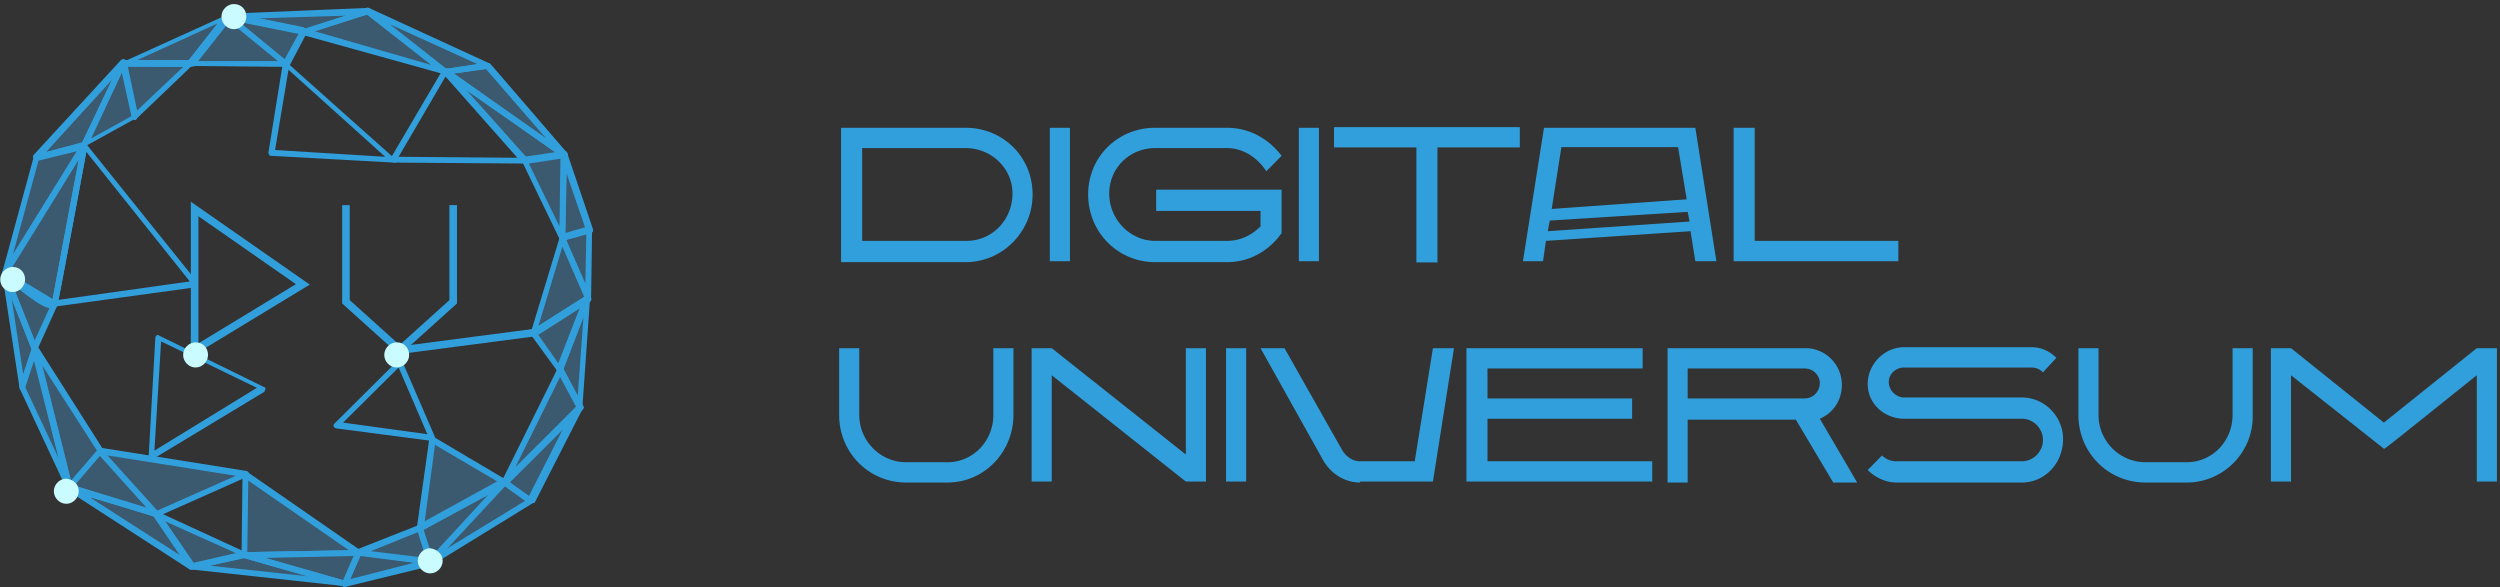 <svg xmlns="http://www.w3.org/2000/svg" width="264" height="62" fill="none"><rect width="100%" height="100%" fill="#333333" stroke="none"/><path fill="#319FDC" d="M101.964 27.683H88.817V13.494h13.147c3.944 0 7.079 3.063 7.079 7.043 0 3.88-3.135 7.146-7.079 7.146Zm0-12.045H91.042v9.799h11.023c2.73 0 4.854-2.246 4.854-5.002 0-2.653-2.225-4.797-4.955-4.797Zm8.899-2.144h2.124v14.087h-2.124V13.494Zm18.71 14.189h-7.585c-3.944 0-7.079-3.165-7.079-7.146 0-3.98 3.135-7.043 7.079-7.043h7.585c2.427 0 4.45 1.225 5.764 2.96l-1.618 1.634c-.91-1.43-2.427-2.45-4.146-2.45h-7.585c-2.731 0-4.854 2.144-4.854 4.797 0 2.756 2.224 5.002 4.854 5.002h7.585c1.416 0 2.629-.613 3.539-1.531v-1.633h-11.023v-2.246h13.248v4.593c-1.314 1.838-3.337 3.063-5.764 3.063Zm7.585-14.189h2.123v14.087h-2.123V13.494Zm14.537 14.219h-2.124V15.566h-8.697v-2.144h19.62v2.144h-8.698v12.147h-.101Zm26.826-3.297-15.271 1.021-.304 2.143h-2.123l2.225-14.086h15.978l2.225 14.087h-2.225l-.505-3.165Zm-14.867-1.123-.202 1.123 14.968-1.02-.203-1.021-14.563.918Zm1.214-7.655-1.011 6.43 14.259-1.02-.91-5.512h-12.338v.102Zm18.305-2.144h2.124v11.943h15.169v2.143h-17.394V13.495h.101Zm-83.131 37.461h-4.348c-3.945 0-7.08-3.164-7.08-7.145v-7.043h2.124v7.043c0 2.756 2.225 5.002 4.956 5.002h4.348c2.731 0 4.855-2.246 4.855-5.002v-7.043h2.123v7.043c0 3.879-3.034 7.145-6.978 7.145Zm11.024-11.33v11.228h-2.124V36.767h2.124l14.158 11.228V36.767h2.124v14.086h-2.124l-14.158-11.228Zm18.406-2.858h2.123v14.086h-2.123V36.767Zm14.158 14.188c-1.618 0-3.034-.918-3.843-2.245l-6.675-11.943h2.529l6.068 10.718c.404.714 1.112 1.225 1.921 1.225h5.765l1.921-11.943h2.225l-2.225 14.086h-7.686v.102Zm11.327-14.188h18.507v2.144h-16.383v3.164h15.271v2.143h-15.271v4.492h17.394v2.143h-19.619V36.767h.101Zm34.688 7.553h-11.428v6.635h-2.123V36.767h14.563c2.123 0 3.843 1.735 3.843 3.879 0 1.633-.911 2.96-2.326 3.572l3.944 6.737h-2.529l-3.944-6.634Zm.91-5.41h-12.338v3.165h12.338c.911 0 1.619-.715 1.619-1.633 0-.817-.708-1.531-1.619-1.531Zm22.957 12.045h-13.248c-1.112 0-2.225-.51-3.034-1.327l1.517-1.53c.405.407.91.612 1.517.612h13.248c1.214 0 2.225-1.021 2.225-2.246s-1.011-2.245-2.225-2.245h-12.439c-2.022 0-3.843-1.532-3.843-3.675 0-2.042 1.719-3.879 3.843-3.879h13.451c1.011 0 1.921.408 2.629 1.123l-1.416 1.53a1.666 1.666 0 0 0-1.213-.51h-13.451c-.809 0-1.618.613-1.618 1.532 0 .918.809 1.633 1.618 1.633h12.439c2.428 0 4.349 2.041 4.349 4.389 0 2.552-1.921 4.593-4.349 4.593Zm17.395 0h-4.349c-3.944 0-7.079-3.164-7.079-7.145v-7.043h2.124v7.043c0 2.756 2.225 5.002 4.955 5.002h4.349c2.731 0 4.854-2.246 4.854-5.002v-7.043h2.124v7.043c.101 3.879-3.034 7.145-6.978 7.145Zm30.643-11.33c-9.81 7.86-9.81 7.86-9.81 7.758l-9.809-7.758v11.228h-2.124V36.767h2.124l9.809 7.86 9.81-7.86h2.124v14.086h-2.124V39.625Z"/><path stroke="#319FDC" stroke-miterlimit="10" stroke-width=".8" d="m42.296 36.971 14.057-1.837"/><path fill="#4A9FDC" d="m3.866 16.659 9.101-10.003-4.045 8.676-5.056 1.327ZM.528 28.907 3.866 16.66l5.056-1.327L.528 28.907ZM2.349 40.85.529 28.907l3.134 7.962L2.35 40.85Zm4.955 10.616L2.35 40.85l1.314-3.98 3.641 14.596Zm12.945 8.37-12.945-8.37 9.203 2.858 3.742 5.512Zm15.979 1.735-15.979-1.735 5.562-1.225 10.417 2.96Zm9.202-2.246c-3.033.715-5.966 1.531-9 2.246.506-1.123 1.011-2.144 1.416-3.267l7.585 1.021Zm10.62-6.43-10.619 6.43 7.888-8.472 2.73 2.042Z" opacity=".36"/><path fill="#4A9FDC" d="M61.106 42.994a457.825 457.825 0 0 0-5.056 9.9l-2.73-1.939c2.528-2.654 5.157-5.307 7.786-7.961Zm1.012-11.534c-.304 3.878-.607 7.655-.81 11.533l-2.123-3.98 2.933-7.554ZM24.092 1.756l-11.124 4.9 7.18.101 3.944-5.001Zm14.765-.612-14.765.612 7.99 1.633 6.775-2.245Zm12.541 5.818-12.54-5.818 8.191 6.43 4.349-.612Z" opacity=".36"/><path fill="#4A9FDC" d="m59.488 16.352-8.09-9.39-4.349.612 12.44 8.778Zm2.731 8.064-2.73-8.064-.102 8.779 2.832-.715Z" opacity=".36"/><path fill="#4A9FDC" d="m62.118 31.46.1-7.044-2.83.715 2.73 6.328ZM25.811 58.61l10.62 3.063 1.415-3.266-12.035.204Zm-9.304-4.286 3.742 5.512 5.562-1.225-9.304-4.287Zm-9.203-2.858 9.203 2.858-5.967-6.635-3.236 3.777ZM3.663 36.87l3.641 14.596 3.236-3.777-6.877-10.82Z" opacity=".36"/><path fill="#4A9FDC" d="m.528 28.907 3.135 7.962 2.124-4.797-5.259-3.165Z" opacity=".36"/><path fill="#4A9FDC" d="M8.922 15.332.528 28.907s4.956 4.492 5.26 3.165c.201-1.327 3.134-16.74 3.134-16.74Zm11.226-8.574-7.18-.102 1.314 5.716 5.866-5.614ZM8.922 15.332l4.045-8.676 1.315 5.716-5.36 2.96Zm15.17-13.576-3.944 5.001H30.26l-6.169-5.001Zm7.989 1.633-7.989-1.633 6.17 5.001 1.82-3.368Z" opacity=".36"/><path fill="#4A9FDC" d="m47.05 7.574-8.193-6.43-6.776 2.245L47.05 7.574Zm12.438 8.778L47.05 7.574l8.394 9.39 4.045-.612Z" opacity=".36"/><path fill="#4A9FDC" d="m59.387 25.13.101-8.778-4.045.613 3.944 8.166Zm2.731 6.33-2.73-6.33-3.035 10.004 5.765-3.675Z" opacity=".36"/><path fill="#4A9FDC" d="m59.185 39.013 2.933-7.554-5.765 3.675 2.832 3.879Zm-5.865 11.84 7.888-7.86-2.023-3.98-5.866 11.84Zm-15.474 7.554 7.585.918-1.112-3.572-6.473 2.654Z" opacity=".36"/><path fill="#4A9FDC" d="m53.32 50.853-9.002 4.9 1.113 3.572 7.888-8.472Zm-42.78-3.164 5.967 6.635 9.405-4.185-15.372-2.45ZM25.811 58.61c0-.816.102-8.471.102-8.471l11.933 8.268-12.035.204Z" opacity=".36"/><path fill="#4A9FDC" d="m53.32 50.853-9.002 4.9 1.315-9.289 7.686 4.39Z" opacity=".36"/><path fill="#319FDC" d="M3.866 16.965c-.102 0-.203-.102-.304-.204a.313.313 0 0 1 0-.409L12.765 6.35a.305.305 0 0 1 .405 0c.1.102.202.306.1.409l-4.146 8.676c0 .102-.1.102-.202.204l-5.056 1.327Zm7.99-8.574-6.979 7.655 3.843-1.02 3.135-6.635Z"/><path fill="#319FDC" d="M.528 29.214h-.1c-.102-.102-.203-.205-.203-.409l3.337-12.248c0-.103.101-.205.203-.205l5.056-1.327c.101 0 .304 0 .304.102.1.102.1.205 0 .307L.73 29.009c0 .102-.102.205-.203.205Zm3.54-12.25-2.73 10.004 6.876-11.024-4.146 1.02Z"/><path fill="#319FDC" d="M2.349 41.156c-.203 0-.304-.102-.304-.306L.225 28.907c0-.204.101-.306.202-.306.202 0 .304 0 .405.204l3.135 7.962v.204l-1.315 3.981c-.101.102-.202.204-.303.204Zm-1.113-9.595 1.214 7.962.91-2.654-2.124-5.308Z"/><path fill="#319FDC" d="M7.304 51.772c-.101 0-.202-.102-.303-.204L2.045 40.952v-.204l1.315-3.98c0-.103.202-.205.303-.205.102 0 .304.102.304.204l3.64 14.597c0 .204 0 .306-.202.408h-.1ZM2.652 40.85l3.54 7.553-2.63-10.411-.91 2.858Z"/><path fill="#319FDC" d="M20.25 60.142h-.203l-12.945-8.37C7 51.67 6.9 51.466 7 51.364c.1-.102.202-.205.404-.205l9.203 2.858c.101 0 .101.103.203.103l3.741 5.512a.313.313 0 0 1 0 .408c-.1.102-.202.102-.303.102ZM9.427 52.486l9.709 6.227-2.832-4.185-6.877-2.042Z"/><path fill="#319FDC" d="M36.228 61.877c-.101 0-.101 0 0 0l-15.979-1.735c-.202 0-.303-.102-.303-.306 0-.205.1-.307.202-.307l5.562-1.225h.203l10.315 2.96c.202 0 .303.205.202.409 0 .102-.1.204-.202.204ZM22.17 59.733l10.315 1.123-6.776-1.94-3.54.818Z"/><path fill="#319FDC" d="M36.43 61.98c-.1 0-.202 0-.202-.103-.101-.102-.101-.204 0-.306l1.416-3.267c.1-.102.202-.204.303-.204l7.585 1.021c.101 0 .304.102.304.306 0 .102-.102.306-.203.306L36.43 61.98Zm1.618-3.267-1.112 2.45 6.776-1.736-5.664-.714Z"/><path fill="#319FDC" d="M45.43 59.632c-.1 0-.201 0-.201-.103a.312.312 0 0 1 0-.408l7.787-8.472a.305.305 0 0 1 .404 0l2.73 1.94c.102.102.102.204.102.306 0 .102-.101.204-.101.306l-10.619 6.533c0-.102 0-.102-.101-.102Zm7.89-8.268-6.069 6.532 8.192-5.001-2.124-1.531Z"/><path fill="#319FDC" d="M56.05 53.2c-.101 0-.101 0-.202-.101l-2.731-1.94c-.101-.102-.101-.102-.101-.204s0-.204.101-.204l7.888-7.962a.306.306 0 0 1 .405 0c.101.102.202.307.101.409l-5.057 9.9c-.202 0-.202.103-.404.103Zm-2.326-2.347 2.124 1.531 3.944-7.757-6.068 6.226Z"/><path fill="#319FDC" d="M61.208 43.3c-.102 0-.203-.102-.304-.204l-2.124-3.981c0-.102-.1-.204 0-.306l2.933-7.554c.101-.102.203-.204.405-.204.1 0 .303.204.202.306l-.81 11.535c0 .306-.1.408-.302.408.1 0 .1 0 0 0Zm-1.72-4.287 1.517 2.858.607-8.37-2.124 5.512ZM20.148 7.064h-7.08c-.1 0-.303-.102-.303-.204s0-.307.202-.307l11.024-5.001c.101-.102.303 0 .404.102a.313.313 0 0 1 0 .408l-3.944 5.002c-.1-.102-.202 0-.303 0Zm-5.663-.715h5.46L22.98 2.47l-8.495 3.88Z"/><path fill="#319FDC" d="m32.081 3.695-8.09-1.633c-.202 0-.303-.204-.202-.306 0-.204.1-.306.303-.306L38.857.837c.203 0 .304.102.304.306 0 .205-.101.307-.203.307l-6.877 2.245Zm-5.36-1.735 5.36 1.123 4.45-1.43-9.81.307Z"/><path fill="#319FDC" d="M47.05 7.88c-.102 0-.102 0-.203-.102l-8.192-6.43c-.101-.103-.202-.307-.101-.409.101-.102.202-.204.404-.102L51.6 6.655c.101.102.202.205.202.307 0 .102-.1.204-.303.306l-4.45.612Zm-5.867-5.308 5.967 4.696 3.236-.51-9.203-4.186Z"/><path fill="#319FDC" d="M59.488 16.659c-.1 0-.1 0-.202-.102l-12.44-8.779c-.1-.102-.201-.204-.1-.306 0-.102.1-.204.303-.204l4.45-.612c.101 0 .202 0 .303.102l8.09 9.39a.313.313 0 0 1 0 .409c-.201.102-.303.102-.404.102Zm-11.63-8.88 9.81 6.838-6.371-7.349-3.439.51Z"/><path fill="#319FDC" d="M59.387 25.437c-.1 0-.1 0-.202-.102-.101-.102-.101-.204-.101-.306l.202-8.779c0-.204.101-.306.303-.306.203 0 .304.102.304.204l2.73 8.064v.204c0 .102-.1.102-.202.204l-3.034.817Zm.405-7.247-.101 6.532 2.123-.612-2.022-5.92Z"/><path fill="#319FDC" d="M62.118 31.765c-.101 0-.203-.102-.304-.204l-2.73-6.328v-.306c0-.103.1-.103.202-.205l2.832-.816c.1 0 .202 0 .303.102.101.102.101.204.101.306l-.1 7.043c0 .306-.102.408-.304.408Zm-2.326-6.43 2.022 4.593.102-5.206-2.124.613ZM36.43 61.98l-10.72-3.063c-.1 0-.202-.204-.202-.306 0-.204.101-.306.303-.306l12.035-.205c.101 0 .202.102.303.102.102.102.102.205 0 .307l-1.415 3.266c-.102.102-.203.204-.304.204Zm-8.495-3.063 8.293 2.348 1.112-2.552-9.405.204Z"/><path fill="#319FDC" d="M20.25 60.142c-.102 0-.203 0-.304-.102l-3.742-5.512v-.408c.1-.102.202-.102.404-.102l9.305 4.287c.1.102.202.204.202.306 0 .102-.101.204-.202.306l-5.664 1.225c.101 0 .101 0 0 0Zm-2.833-5.104 3.034 4.39 4.45-1.021-7.484-3.369Z"/><path fill="#319FDC" d="m16.507 54.63-9.304-2.858c-.101 0-.202-.102-.202-.204s0-.204.1-.306l3.237-3.777c.101-.102.101-.102.202-.102.102 0 .203 0 .203.102l5.966 6.635a.313.313 0 0 1 0 .408s-.1.102-.202.102ZM7.81 51.262l7.686 2.347-4.956-5.512-2.73 3.165Z"/><path fill="#319FDC" d="M7.304 51.772c-.101 0-.101 0 0 0-.202 0-.303-.102-.303-.204L3.36 36.869c0-.102 0-.306.202-.408.101-.102.304 0 .405.102l6.877 10.82a.313.313 0 0 1 0 .408l-3.236 3.777c-.203.204-.304.204-.304.204ZM4.472 38.604l3.034 12.147 2.731-3.164-5.765-8.983Z"/><path fill="#319FDC" d="M3.663 37.175c-.1 0-.202-.102-.303-.204L.225 29.01c-.101-.103 0-.307.101-.409H.63l5.26 3.165c.202.102.202.306.202.408l-2.124 4.695c-.101.204-.202.306-.304.306Zm-2.528-7.553 2.528 6.329 1.72-3.777-4.248-2.552Z"/><path fill="#319FDC" d="M5.484 32.582c-1.214 0-3.944-2.45-5.158-3.47-.101-.102-.101-.307-.101-.409l8.394-13.575c.101-.103.202-.205.404-.103.102.102.203.205.203.307 0 .204-2.832 15.413-3.135 16.74 0 .204-.203.408-.405.408-.101.102-.101.102-.202.102ZM.933 28.805c2.124 1.838 4.146 3.267 4.55 3.165.203-1.021 2.023-11.024 2.832-15.107L.933 28.805Zm13.349-16.127c-.1 0-.1 0 0 0-.202 0-.303-.102-.303-.205l-1.214-5.716c0-.102 0-.204.101-.306.101-.102.101-.102.203-.102h7.079c.101 0 .202.102.303.204 0 .102 0 .306-.1.306l-5.866 5.614c-.102.205-.203.205-.203.205Zm-.91-5.716 1.011 4.797 4.956-4.695-5.967-.102Z"/><path fill="#319FDC" d="M8.922 15.638c-.1 0-.202 0-.202-.102-.101-.102-.101-.204-.101-.409l4.146-8.676c.101-.102.203-.204.304-.204.1 0 .202.102.303.204l1.214 5.716c0 .102 0 .306-.203.306l-5.36 2.96c0 .205-.1.205-.1.205Zm3.944-7.962L9.63 14.617l4.248-2.348-1.012-4.593Zm17.395-.612-10.113-.102c-.101 0-.202-.102-.303-.204-.102-.103 0-.205 0-.307l3.944-5.001c.1-.102.1-.102.202-.102.101 0 .202 0 .202.102l6.17 5.103c.1.102.1.205.1.307 0 .204-.1.204-.202.204Zm-9.506-.613h8.596l-5.259-4.287-3.337 4.287Z"/><path fill="#319FDC" d="M30.261 7.064c-.101 0-.101 0-.202-.102l-6.17-5.104c-.1-.102-.1-.204-.1-.408.1-.102.202-.204.303-.204l7.99 1.633.303.306v.306l-1.82 3.47c-.102.103-.203.103-.304.103Zm-5.056-4.798 4.854 3.981 1.517-2.756-6.372-1.225Z"/><path fill="#319FDC" d="M47.05 7.88 31.98 3.695c-.1 0-.202-.204-.202-.306 0-.102.101-.306.202-.306L38.756.939c.101 0 .203 0 .304.102l8.191 6.43c.102.103.203.307.102.41-.102-.103-.203 0-.304 0ZM33.193 3.287l12.338 3.572-6.776-5.307-5.562 1.735Z"/><path fill="#319FDC" d="M55.443 17.271c-.101 0-.202 0-.202-.102l-8.394-9.39a.313.313 0 0 1 0-.41c.1-.101.303-.101.404-.101l12.44 8.778c.1.102.202.204.1.306 0 .102-.1.204-.303.204l-4.045.715Zm-6.371-7.86 6.472 7.248 3.236-.51-9.708-6.738Z"/><path fill="#319FDC" d="M59.387 25.437c-.1 0-.202-.102-.303-.204l-3.944-8.166v-.306c0-.102.1-.102.202-.204l4.146-.613c.102 0 .203 0 .304.102.1.102.1.102.1.204l-.201 8.88c0 .205-.102.307-.304.307Zm-3.54-8.166 3.237 6.635.1-7.145-3.336.51Z"/><path fill="#319FDC" d="M56.353 35.542c-.1 0-.1 0-.202-.102-.101-.102-.101-.204-.101-.306l3.034-10.003c0-.102.1-.204.303-.204.202 0 .304.102.304.204l2.73 6.328c.101.102 0 .306-.101.409l-5.764 3.674c-.102-.102-.102 0-.203 0Zm3.034-9.493-2.528 8.37 4.854-3.062-2.326-5.308Z"/><path fill="#319FDC" d="M59.185 39.319c-.101 0-.202 0-.303-.102l-2.832-3.879c-.101-.102-.101-.204-.101-.204 0-.102.1-.204.1-.204l5.765-3.675a.306.306 0 0 1 .405 0c.101.102.101.204.101.408l-2.933 7.554c0 .102-.101.102-.202.102Zm-2.427-4.083 2.225 3.164 2.427-6.124-4.652 2.96Z"/><path fill="#319FDC" d="M53.32 51.262c-.102 0-.102 0-.203-.102-.101-.103-.202-.307-.101-.409l5.866-11.84c.1-.102.202-.205.303-.205.101 0 .202.103.303.205l2.124 3.98c.101.103 0 .307-.101.409l-7.99 7.962c-.1-.102-.202 0-.202 0Zm5.865-11.535-4.753 9.595 6.472-6.43-1.72-3.165ZM45.431 59.632l-7.585-1.021c-.101 0-.303-.102-.303-.306 0-.102.1-.307.202-.307l6.472-2.551h.203c.1 0 .1.102.202.204l1.112 3.572c0 .102 0 .204-.1.306 0 .102-.102.102-.203.102Zm-6.27-1.43 5.865.715-.809-2.756-5.056 2.041Z"/><path fill="#319FDC" d="M45.43 59.631c-.201 0-.303-.102-.303-.204l-1.112-3.572c0-.102 0-.306.101-.409l8.9-4.9c.101-.101.303 0 .404.103a.313.313 0 0 1 0 .408l-7.787 8.472c0 .102-.1.102-.202.102Zm-.707-3.674.91 2.756 6.17-6.635-7.08 3.879ZM16.507 54.63c-.101 0-.202 0-.202-.102l-5.967-6.635c-.101-.102-.101-.204 0-.408.101-.102.202-.204.304-.204l15.372 2.45c.1 0 .202.101.303.305 0 .103-.101.307-.202.307l-9.406 4.185c-.1.102-.202.102-.202.102Zm-5.158-6.533 5.26 5.818 8.292-3.674-13.552-2.144Z"/><path fill="#319FDC" d="M25.811 58.917c-.1 0-.202 0-.202-.102-.101-.102-.101-.102-.101-.204l.101-8.472c0-.102.101-.205.202-.306.102-.103.203 0 .304 0L38.048 58.1c.101.102.203.205.101.307 0 .102-.202.204-.303.204l-12.035.306Zm.405-8.166-.101 7.554 10.72-.205-10.62-7.349ZM5.787 32.378c-.101 0-.202 0-.202-.102-.101-.102-.101-.204-.101-.307l3.135-16.637c0-.103.101-.205.202-.205s.202 0 .304.102l11.73 14.597c.102.102.102.204 0 .306 0 .102-.1.204-.201.204L5.787 32.378Zm3.338-16.332L6.192 31.663l13.855-1.94L9.125 16.047Zm46.318 1.225-13.855-.102c-.101 0-.202-.102-.303-.204-.102-.102-.102-.204 0-.306l5.46-9.29.203-.203c.101 0 .202 0 .303.102l8.394 9.39c.101.103.101.205.101.307-.1.306-.202.306-.303.306Zm-13.35-.715 12.541.103-7.585-8.575-4.955 8.473Zm2.226 39.604c-.102 0-.102 0-.203-.101-.1-.102-.1-.204-.1-.306l1.314-9.391c0-.102.1-.204.202-.204h.304l7.584 4.49c.102.103.203.205.203.307 0 .102-.101.204-.203.306l-8.9 4.798c-.1 0-.1.102-.202.102Zm1.618-9.186-1.113 8.268 7.888-4.287-6.775-3.98ZM15.8 48.403c-.102-.102-.102-.102-.102-.204l.708-12.555c0-.102.101-.204.101-.204.101-.102.202-.102.304 0l11.023 5.41c.101 0 .202.102.202.204s-.1.204-.1.306l-11.833 7.145c-.102 0-.203 0-.304-.102Zm1.213-12.35-.708 11.534 10.821-6.635-10.113-4.9Z"/><path fill="#319FDC" d="m41.588 17.17-12.945-.715c-.101 0-.202 0-.202-.102-.101-.103-.101-.205-.101-.205l1.517-9.39c0-.102.1-.205.202-.205.101 0 .202 0 .303.103L41.69 16.76c.101.102.101.204.101.408h-.202Zm-12.54-1.328 11.63.715L30.463 7.37l-1.416 8.472Zm16.585 30.724L35.52 45.24c-.101 0-.202-.102-.303-.204 0-.102 0-.204.1-.306l6.675-6.635c.102-.102.203-.102.304-.102.101 0 .202.102.202.204l3.439 7.962v.306c-.101.102-.203.102-.304.102Zm-9.405-1.94 8.9 1.226-3.034-7.043-5.866 5.818Z"/><path fill="#CAFCFF" d="M26.014 1.756c0 .714-.607 1.327-1.315 1.327s-1.315-.613-1.315-1.327c0-.715.607-1.327 1.315-1.327.809 0 1.315.612 1.315 1.327ZM8.315 51.874c0 .714-.606 1.327-1.314 1.327-.708 0-1.315-.613-1.315-1.327 0-.715.607-1.327 1.315-1.327.809.102 1.314.612 1.314 1.327ZM2.652 29.52c0 .714-.607 1.327-1.315 1.327S.023 30.234.023 29.52c0-.715.606-1.327 1.314-1.327.81 0 1.315.612 1.315 1.327Zm44.094 29.703c0 .715-.607 1.327-1.315 1.327s-1.315-.612-1.315-1.327c0-.714.607-1.327 1.315-1.327.708.102 1.315.613 1.315 1.327Z"/><path stroke="#319FDC" stroke-miterlimit="10" stroke-width=".8" d="M36.531 21.66v10.207l5.664 5.104 5.663-5.103V21.66m-27.306.409V36.97l11.428-6.94-11.428-7.962Z"/><path fill="#CAFCFF" d="M21.968 37.481c0 .715-.607 1.327-1.314 1.327-.708 0-1.315-.612-1.315-1.327 0-.714.607-1.327 1.315-1.327.809 0 1.314.613 1.314 1.327Zm21.238 0c0 .715-.607 1.327-1.315 1.327s-1.314-.612-1.314-1.327c0-.714.606-1.327 1.314-1.327.81 0 1.315.613 1.315 1.327Z"/></svg>